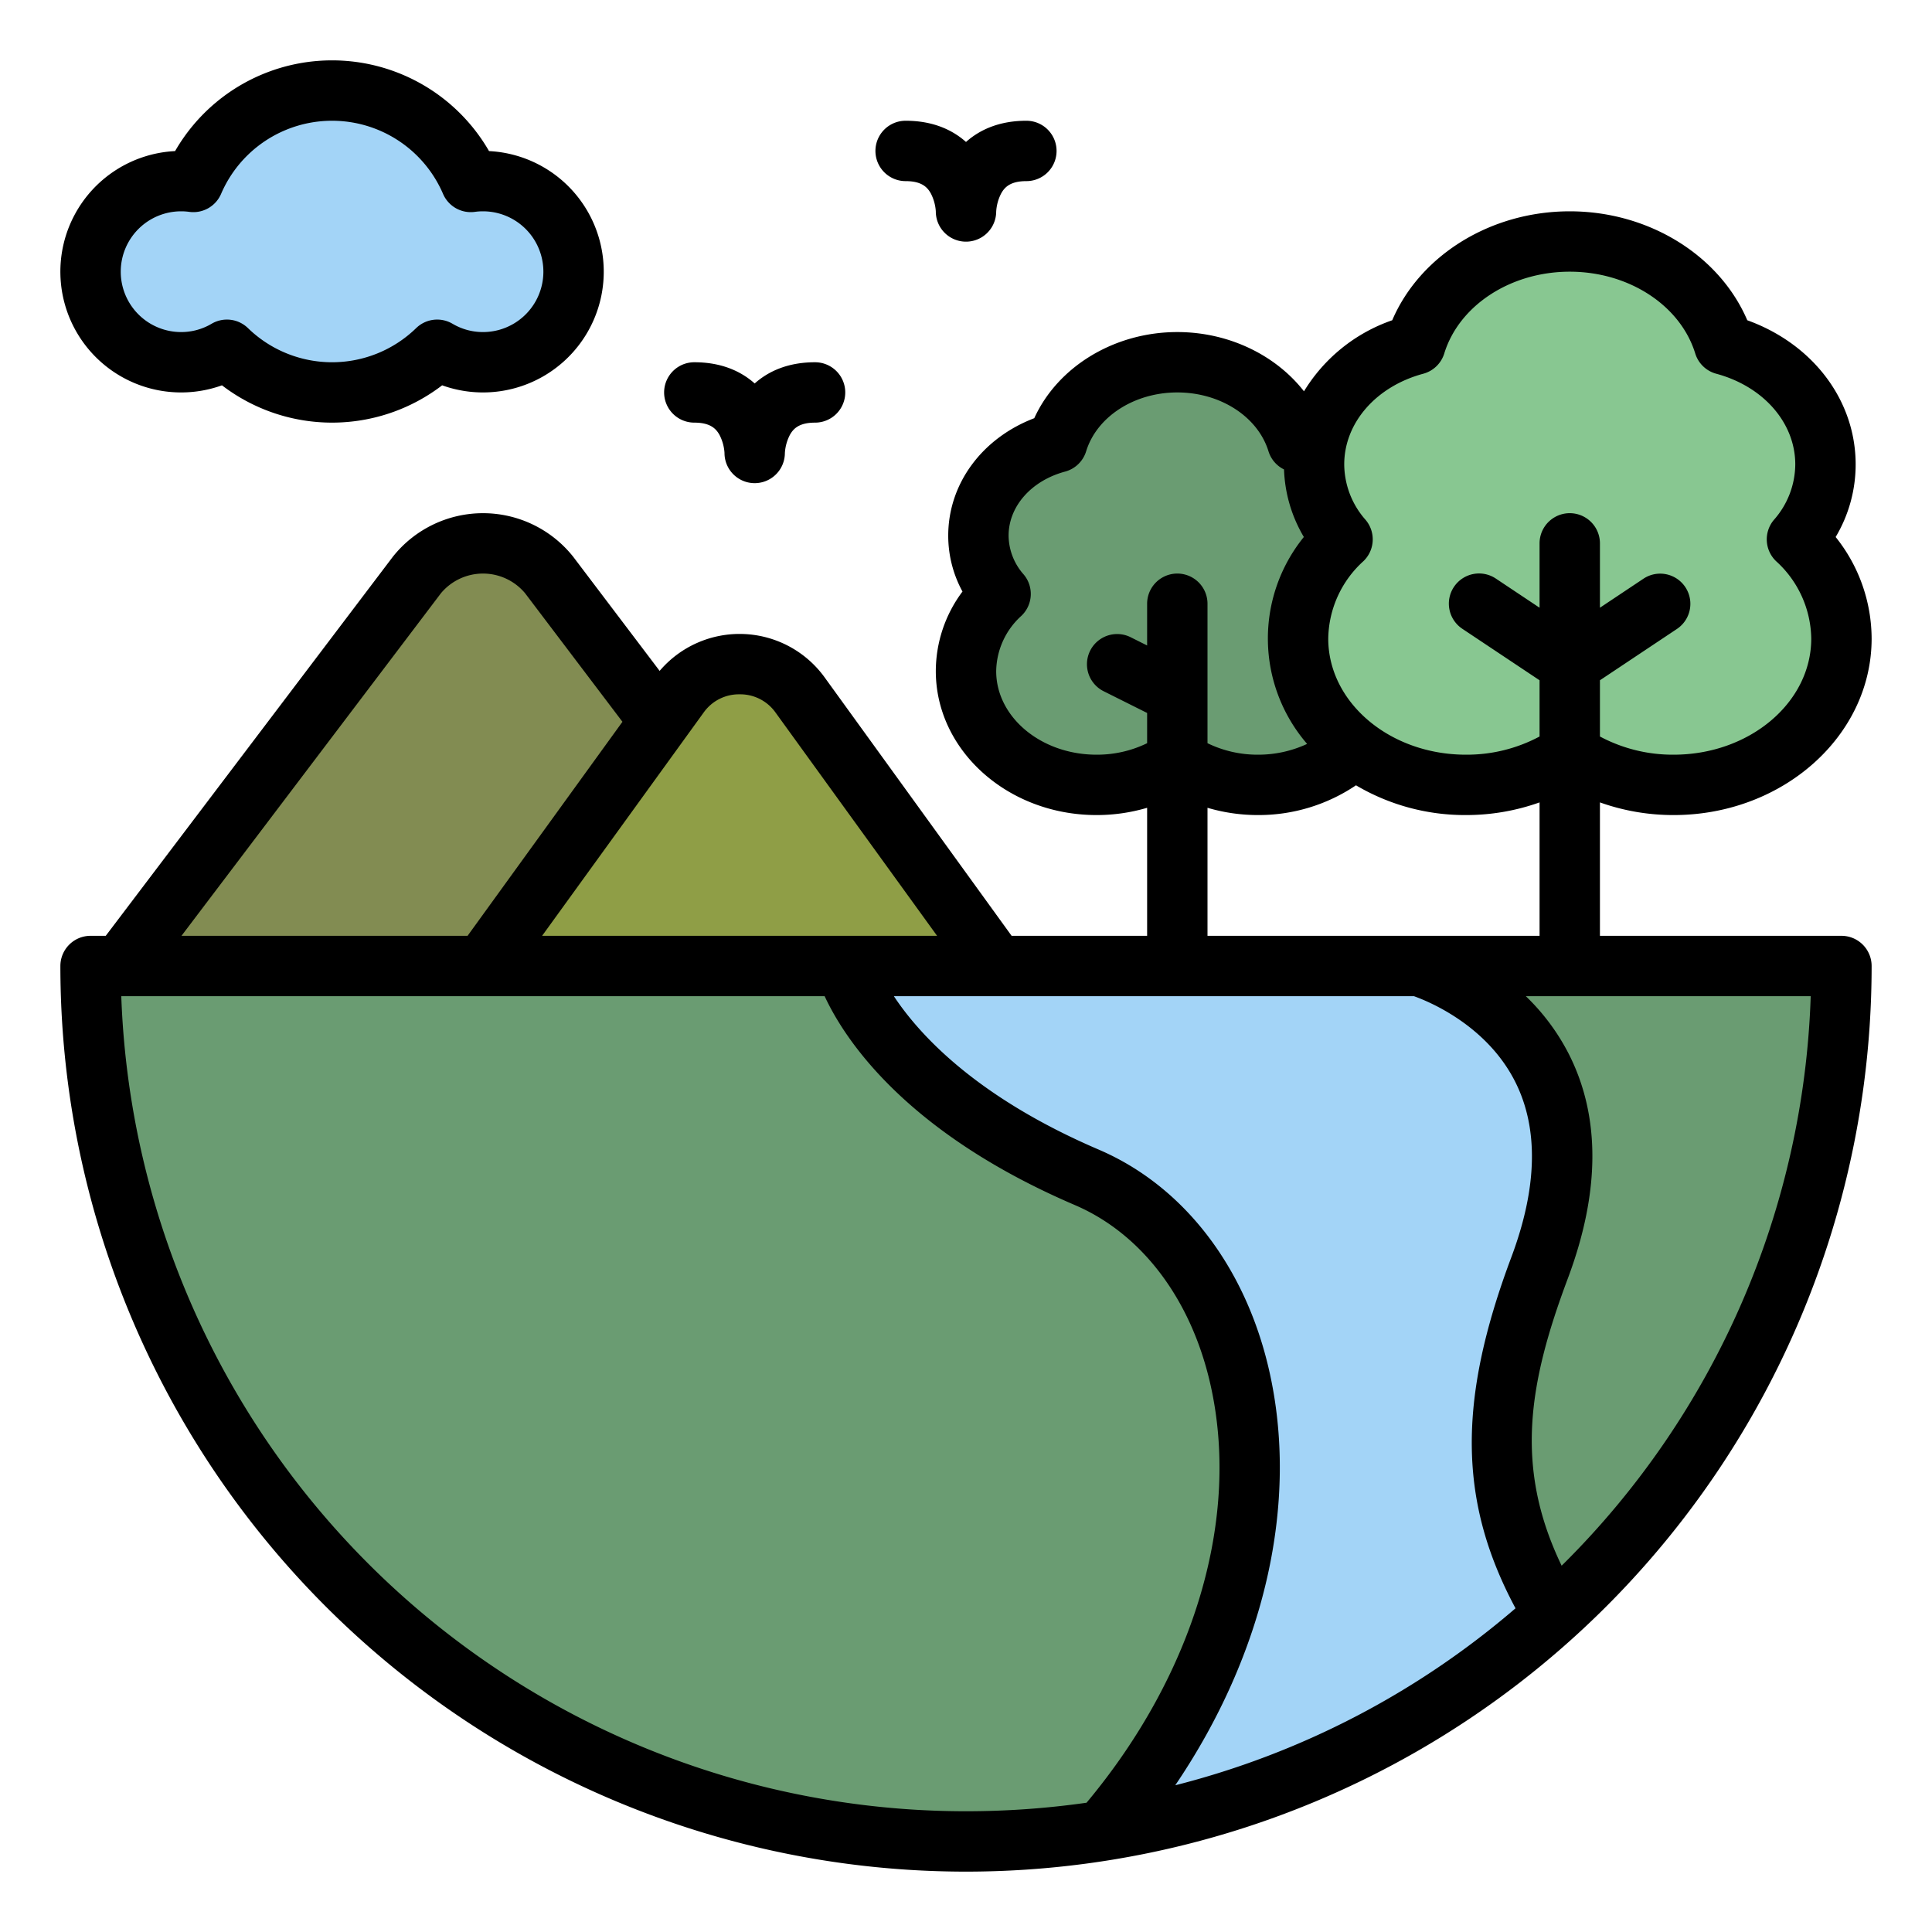 <?xml version="1.0"?>
<svg xmlns="http://www.w3.org/2000/svg" id="Filled" viewBox="0 0 512 512" width="512" height="512"><path d="M368,177.846C368,194.5,352.512,208,333.41,208A37.763,37.763,0,0,1,312,201.531,37.769,37.769,0,0,1,290.587,208C271.485,208,256,194.5,256,177.846a28.07,28.07,0,0,1,9.17-20.451,23.649,23.649,0,0,1-5.876-15.446c0-11.617,8.8-21.445,20.893-24.7C283.958,105.01,296.772,96,312,96s28.041,9.01,31.813,21.248c12.1,3.256,20.893,13.084,20.893,24.7a23.654,23.654,0,0,1-5.876,15.446A28.074,28.074,0,0,1,368,177.846Z" style="fill:#6a9c72"/><path d="M488,169.231C488,190.642,468.088,208,443.528,208A48.561,48.561,0,0,1,416,199.683,48.567,48.567,0,0,1,388.469,208C363.91,208,344,190.642,344,169.231c0-10.149,4.473-19.385,11.79-26.294a30.41,30.41,0,0,1-7.555-19.86c0-14.935,11.308-27.572,26.862-31.759C379.946,75.585,396.421,64,416,64s36.053,11.585,40.9,27.318c15.554,4.187,26.862,16.824,26.862,31.759a30.414,30.414,0,0,1-7.554,19.86C483.525,149.846,488,159.082,488,169.231Z" style="fill:#88c791"/><path d="M224,256v32H32V256l78.46-103.6c8.48-11.2,26.6-11.2,35.08,0Z" style="fill:#828c52"/><path d="M264,256v32H128V256l52.08-71.98a19.8,19.8,0,0,1,31.83,0Z" style="fill:#8f9e46"/><path d="M224,256H24c0,128.13,103.87,232,232,232a233.679,233.679,0,0,0,36.11-2.79C403.089,467.859,488,371.849,488,256H224" style="fill:#a3d4f7"/><path d="M292.109,485.209A233.679,233.679,0,0,1,256,488c-128.13,0-232-103.87-232-232H224s8,32,64,56C337.359,333.149,351.569,416.449,292.109,485.209Z" style="fill:#6a9c72"/><path d="M488,256a231.384,231.384,0,0,1-76.21,171.91c-15.97-26.54-19.1-51.08-3.79-91.91,24-64-32-80-32-80Z" style="fill:#6a9c72"/><path d="M152,72a24.006,24.006,0,0,1-24,24,23.725,23.725,0,0,1-12.14-3.31,39.969,39.969,0,0,1-55.72,0A23.725,23.725,0,0,1,48,96a24,24,0,0,1,0-48,23.1,23.1,0,0,1,3.24.22,40.006,40.006,0,0,1,73.52,0A23.1,23.1,0,0,1,128,48,24.006,24.006,0,0,1,152,72Z" style="fill:#a3d4f7"/><path d="M48,104a31.952,31.952,0,0,0,10.823-1.886,48,48,0,0,0,58.354,0A32,32,0,1,0,129.6,40.04a48.01,48.01,0,0,0-83.2,0A32,32,0,0,0,48,104Zm0-48a15.176,15.176,0,0,1,2.121.141,8,8,0,0,0,8.47-4.764,32.006,32.006,0,0,1,58.818,0,8,8,0,0,0,8.47,4.764A15.176,15.176,0,0,1,128,56a16,16,0,0,1,0,32,15.81,15.81,0,0,1-8.061-2.192,8,8,0,0,0-9.655,1.146,31.97,31.97,0,0,1-44.568,0,8,8,0,0,0-9.655-1.146A15.81,15.81,0,0,1,48,88a16,16,0,0,1,0-32Z"/><path d="M240,48c4.3,0,5.795,1.658,6.688,3.28A12.077,12.077,0,0,1,248,56a8,8,0,0,0,16,.082,12.032,12.032,0,0,1,1.312-4.8C266.205,49.658,267.7,48,272,48a8,8,0,0,0,0-16c-7.01,0-12.241,2.274-16,5.621C252.241,34.274,247.01,32,240,32a8,8,0,0,0,0,16Z"/><path d="M200,101.621C196.241,98.274,191.01,96,184,96a8,8,0,0,0,0,16c4.3,0,5.795,1.658,6.688,3.28A12.077,12.077,0,0,1,192,120a8,8,0,0,0,16,.082,12.032,12.032,0,0,1,1.312-4.8c.893-1.622,2.386-3.28,6.688-3.28a8,8,0,0,0,0-16C208.99,96,203.759,98.274,200,101.621Z"/><path d="M256,496A240,240,0,0,0,496,256a8,8,0,0,0-8-8H424V212.645A57.931,57.931,0,0,0,443.529,216C472.462,216,496,195.02,496,169.231a43.218,43.218,0,0,0-9.533-26.916,37.512,37.512,0,0,0,5.3-19.238c0-17.042-11.376-31.949-28.72-38.207C455.682,67.676,436.977,56,416,56s-39.682,11.676-47.045,28.87A44.317,44.317,0,0,0,345.569,103.7C338.06,94.089,325.617,88,312,88c-16.737,0-31.7,9.2-37.909,22.827-13.8,5.266-22.8,17.337-22.8,31.123a30.866,30.866,0,0,0,3.776,14.817A35.26,35.26,0,0,0,248,177.85c0,21.036,19.105,38.15,42.59,38.15A47.171,47.171,0,0,0,304,214.074V248H268.086L218.4,179.327a27.815,27.815,0,0,0-43.589-1.533l-22.888-30.223a30.506,30.506,0,0,0-47.836,0L28.023,248H24a8,8,0,0,0-8,8A240,240,0,0,0,256,496Zm80.276-133.09c-6.326-27.45-22.773-48.686-45.125-58.263-32.245-13.82-47.434-30.316-54.265-40.647H374.713c3.954,1.409,19.373,7.731,26.9,22.819,6.169,12.368,5.8,27.97-1.1,46.372-14.24,37.973-14.058,64.685,1.116,93.023a221.946,221.946,0,0,1-90.174,46.9C335.157,438.145,344.406,398.186,336.276,362.91Zm78.116,51.482c-.18.18-.364.352-.544.531-12.5-25.992-8.852-48.128,1.642-76.114,8.562-22.83,8.675-42.794.336-59.337A57.562,57.562,0,0,0,404.358,264h75.5A222.4,222.4,0,0,1,414.392,414.392Zm-53.11-265.639a8,8,0,0,0,.586-11.017,22.4,22.4,0,0,1-5.633-14.659c0-11,8.416-20.662,20.942-24.034a8,8,0,0,0,5.566-5.368C386.676,80.913,400.353,72,416,72s29.324,8.913,33.257,21.675a8,8,0,0,0,5.566,5.368c12.526,3.372,20.942,13.03,20.942,24.034a22.4,22.4,0,0,1-5.633,14.659,8,8,0,0,0,.586,11.017A28.178,28.178,0,0,1,480,169.231C480,186.2,463.64,200,443.529,200A40.923,40.923,0,0,1,424,195.18v-14.9l20.438-13.625a8,8,0,0,0-8.876-13.312L424,161.052V144a8,8,0,0,0-16,0v17.052l-11.562-7.708a8,8,0,1,0-8.876,13.312L408,180.281v14.9A40.923,40.923,0,0,1,388.471,200C368.36,200,352,186.2,352,169.231A28.178,28.178,0,0,1,361.282,148.753ZM290.59,200c-14.662,0-26.59-9.937-26.59-22.15a20.142,20.142,0,0,1,6.661-14.632,8,8,0,0,0,.592-11.014,15.7,15.7,0,0,1-3.963-10.254c0-7.747,6.019-14.568,14.976-16.974a8,8,0,0,0,5.57-5.372C290.666,110.417,300.6,104,312,104s21.334,6.417,24.164,15.6a7.984,7.984,0,0,0,4.116,4.808,37.518,37.518,0,0,0,5.253,17.9,42.717,42.717,0,0,0,.869,54.836A30.711,30.711,0,0,1,333.41,200,30.248,30.248,0,0,1,320,196.955V160a8,8,0,0,0-16,0v11.056l-4.422-2.211a8,8,0,0,0-7.156,14.31L304,188.944v8.011A30.248,30.248,0,0,1,290.59,200ZM320,214.074A47.171,47.171,0,0,0,333.41,216a46.145,46.145,0,0,0,25.939-7.887A56.763,56.763,0,0,0,388.471,216,57.931,57.931,0,0,0,408,212.645V248H320ZM196,184a11.472,11.472,0,0,1,9.436,4.707L248.336,248H143.662l42.9-59.293A11.472,11.472,0,0,1,196,184Zm-79.158-26.771a14.528,14.528,0,0,1,22.324,0l25.788,34.053L123.914,248H48.094ZM218.539,264c5.243,11.3,21.3,36.063,66.311,55.354,17.607,7.544,30.669,24.729,35.835,47.149,8.189,35.533-4.047,76.917-32.74,111.239A227.273,227.273,0,0,1,256,480,224,224,0,0,1,32.14,264Z"/></svg>
